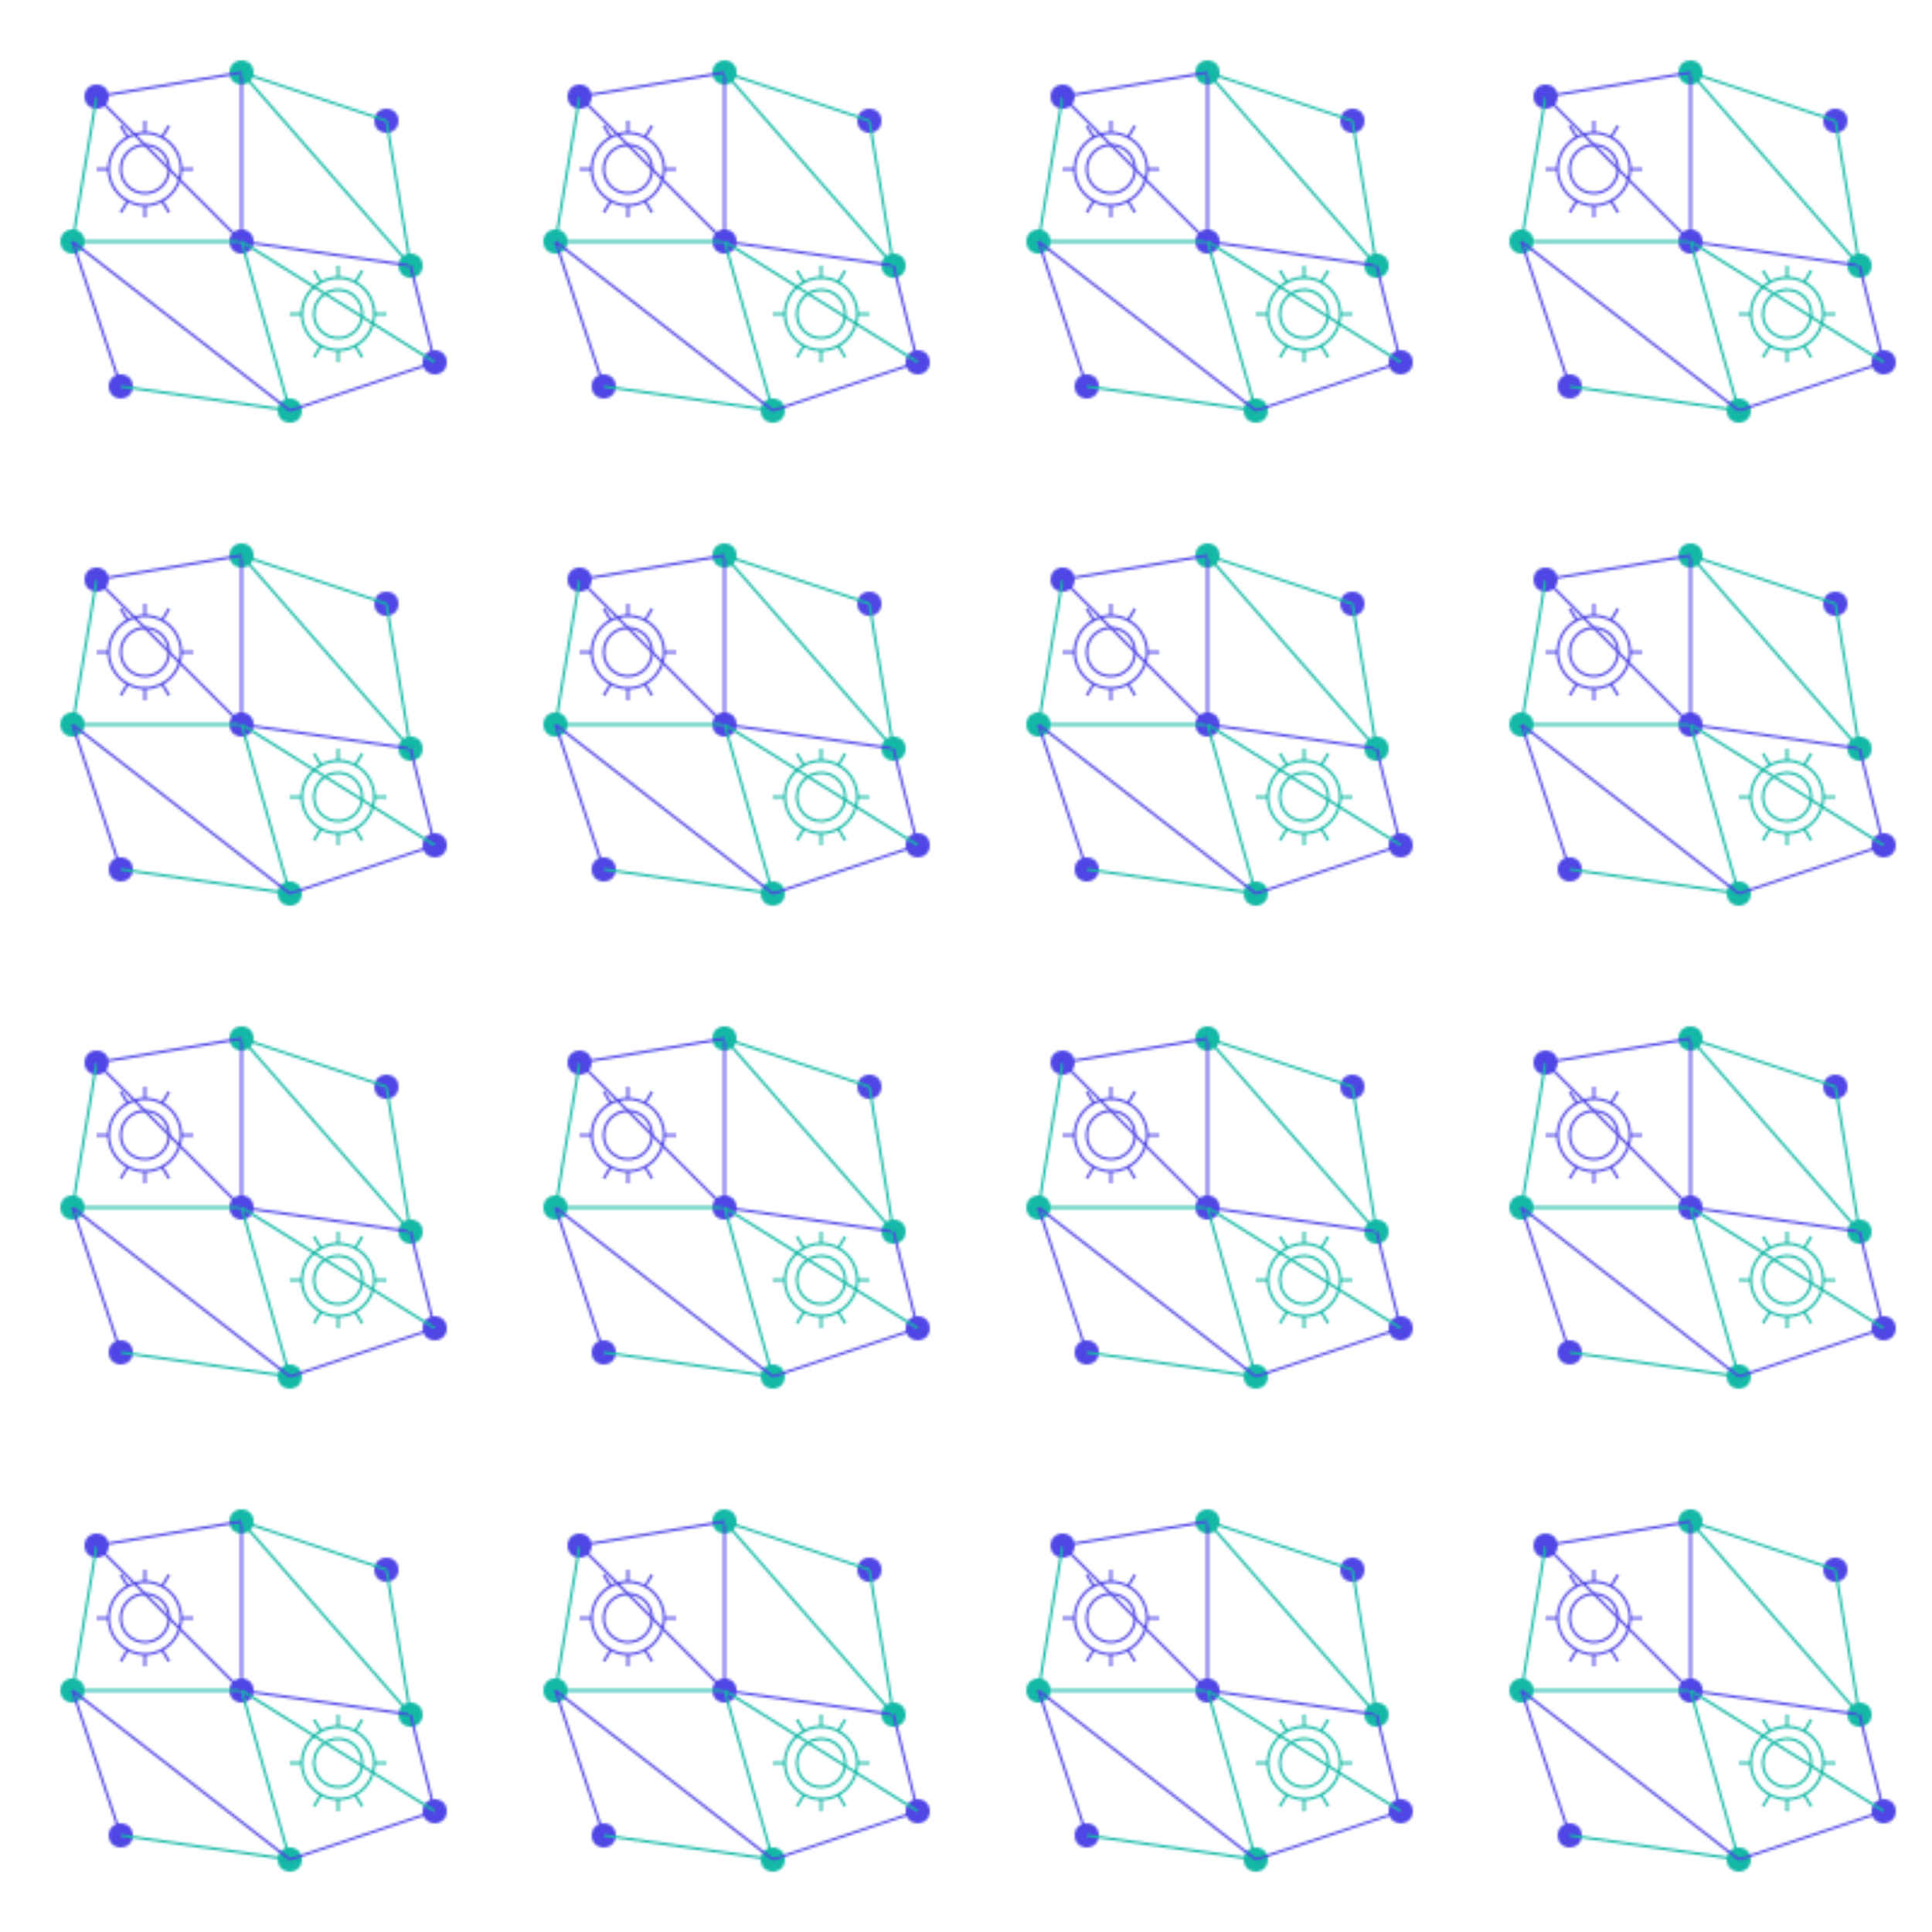 <?xml version="1.0" encoding="UTF-8"?>
<svg width="800" height="800" viewBox="0 0 800 800" xmlns="http://www.w3.org/2000/svg">
  <defs>
    <pattern id="innovation-pattern" patternUnits="userSpaceOnUse" width="200" height="200">
      <!-- Network nodes (innovation) -->
      <circle cx="40" cy="40" r="5" fill="#4f46e5" />
      <circle cx="100" cy="30" r="5" fill="#14b8a6" />
      <circle cx="160" cy="50" r="5" fill="#4f46e5" />
      <circle cx="30" cy="100" r="5" fill="#14b8a6" />
      <circle cx="100" cy="100" r="5" fill="#4f46e5" />
      <circle cx="170" cy="110" r="5" fill="#14b8a6" />
      <circle cx="50" cy="160" r="5" fill="#4f46e5" />
      <circle cx="120" cy="170" r="5" fill="#14b8a6" />
      <circle cx="180" cy="150" r="5" fill="#4f46e5" />
      
      <!-- Connection lines -->
      <line x1="40" y1="40" x2="100" y2="30" stroke="#4f46e5" stroke-width="1" />
      <line x1="100" y1="30" x2="160" y2="50" stroke="#14b8a6" stroke-width="1" />
      <line x1="40" y1="40" x2="30" y2="100" stroke="#14b8a6" stroke-width="1" />
      <line x1="100" y1="30" x2="100" y2="100" stroke="#4f46e5" stroke-width="1" />
      <line x1="160" y1="50" x2="170" y2="110" stroke="#14b8a6" stroke-width="1" />
      <line x1="30" y1="100" x2="50" y2="160" stroke="#4f46e5" stroke-width="1" />
      <line x1="100" y1="100" x2="120" y2="170" stroke="#14b8a6" stroke-width="1" />
      <line x1="170" y1="110" x2="180" y2="150" stroke="#4f46e5" stroke-width="1" />
      <line x1="30" y1="100" x2="100" y2="100" stroke="#14b8a6" stroke-width="1" />
      <line x1="100" y1="100" x2="170" y2="110" stroke="#4f46e5" stroke-width="1" />
      <line x1="50" y1="160" x2="120" y2="170" stroke="#14b8a6" stroke-width="1" />
      <line x1="120" y1="170" x2="180" y2="150" stroke="#4f46e5" stroke-width="1" />
      <line x1="40" y1="40" x2="100" y2="100" stroke="#4f46e5" stroke-width="1" />
      <line x1="100" y1="30" x2="170" y2="110" stroke="#14b8a6" stroke-width="1" />
      <line x1="30" y1="100" x2="120" y2="170" stroke="#4f46e5" stroke-width="1" />
      <line x1="100" y1="100" x2="180" y2="150" stroke="#14b8a6" stroke-width="1" />
      
      <!-- Gears (innovation mechanism) -->
      <circle cx="60" cy="70" r="15" stroke="#4f46e5" stroke-width="1" fill="none" />
      <circle cx="60" cy="70" r="10" stroke="#4f46e5" stroke-width="1" fill="none" />
      <path d="M60,55 L60,50 M67,57 L70,52 M75,70 L80,70 M67,83 L70,88 M60,85 L60,90 M53,83 L50,88 M45,70 L40,70 M53,57 L50,52" stroke="#4f46e5" stroke-width="1" />
      
      <circle cx="140" cy="130" r="15" stroke="#14b8a6" stroke-width="1" fill="none" />
      <circle cx="140" cy="130" r="10" stroke="#14b8a6" stroke-width="1" fill="none" />
      <path d="M140,115 L140,110 M147,117 L150,112 M155,130 L160,130 M147,143 L150,148 M140,145 L140,150 M133,143 L130,148 M125,130 L120,130 M133,117 L130,112" stroke="#14b8a6" stroke-width="1" />
    </pattern>
  </defs>
  
  <!-- Apply the pattern to the entire SVG -->
  <rect width="800" height="800" fill="url(#innovation-pattern)" />
</svg>
